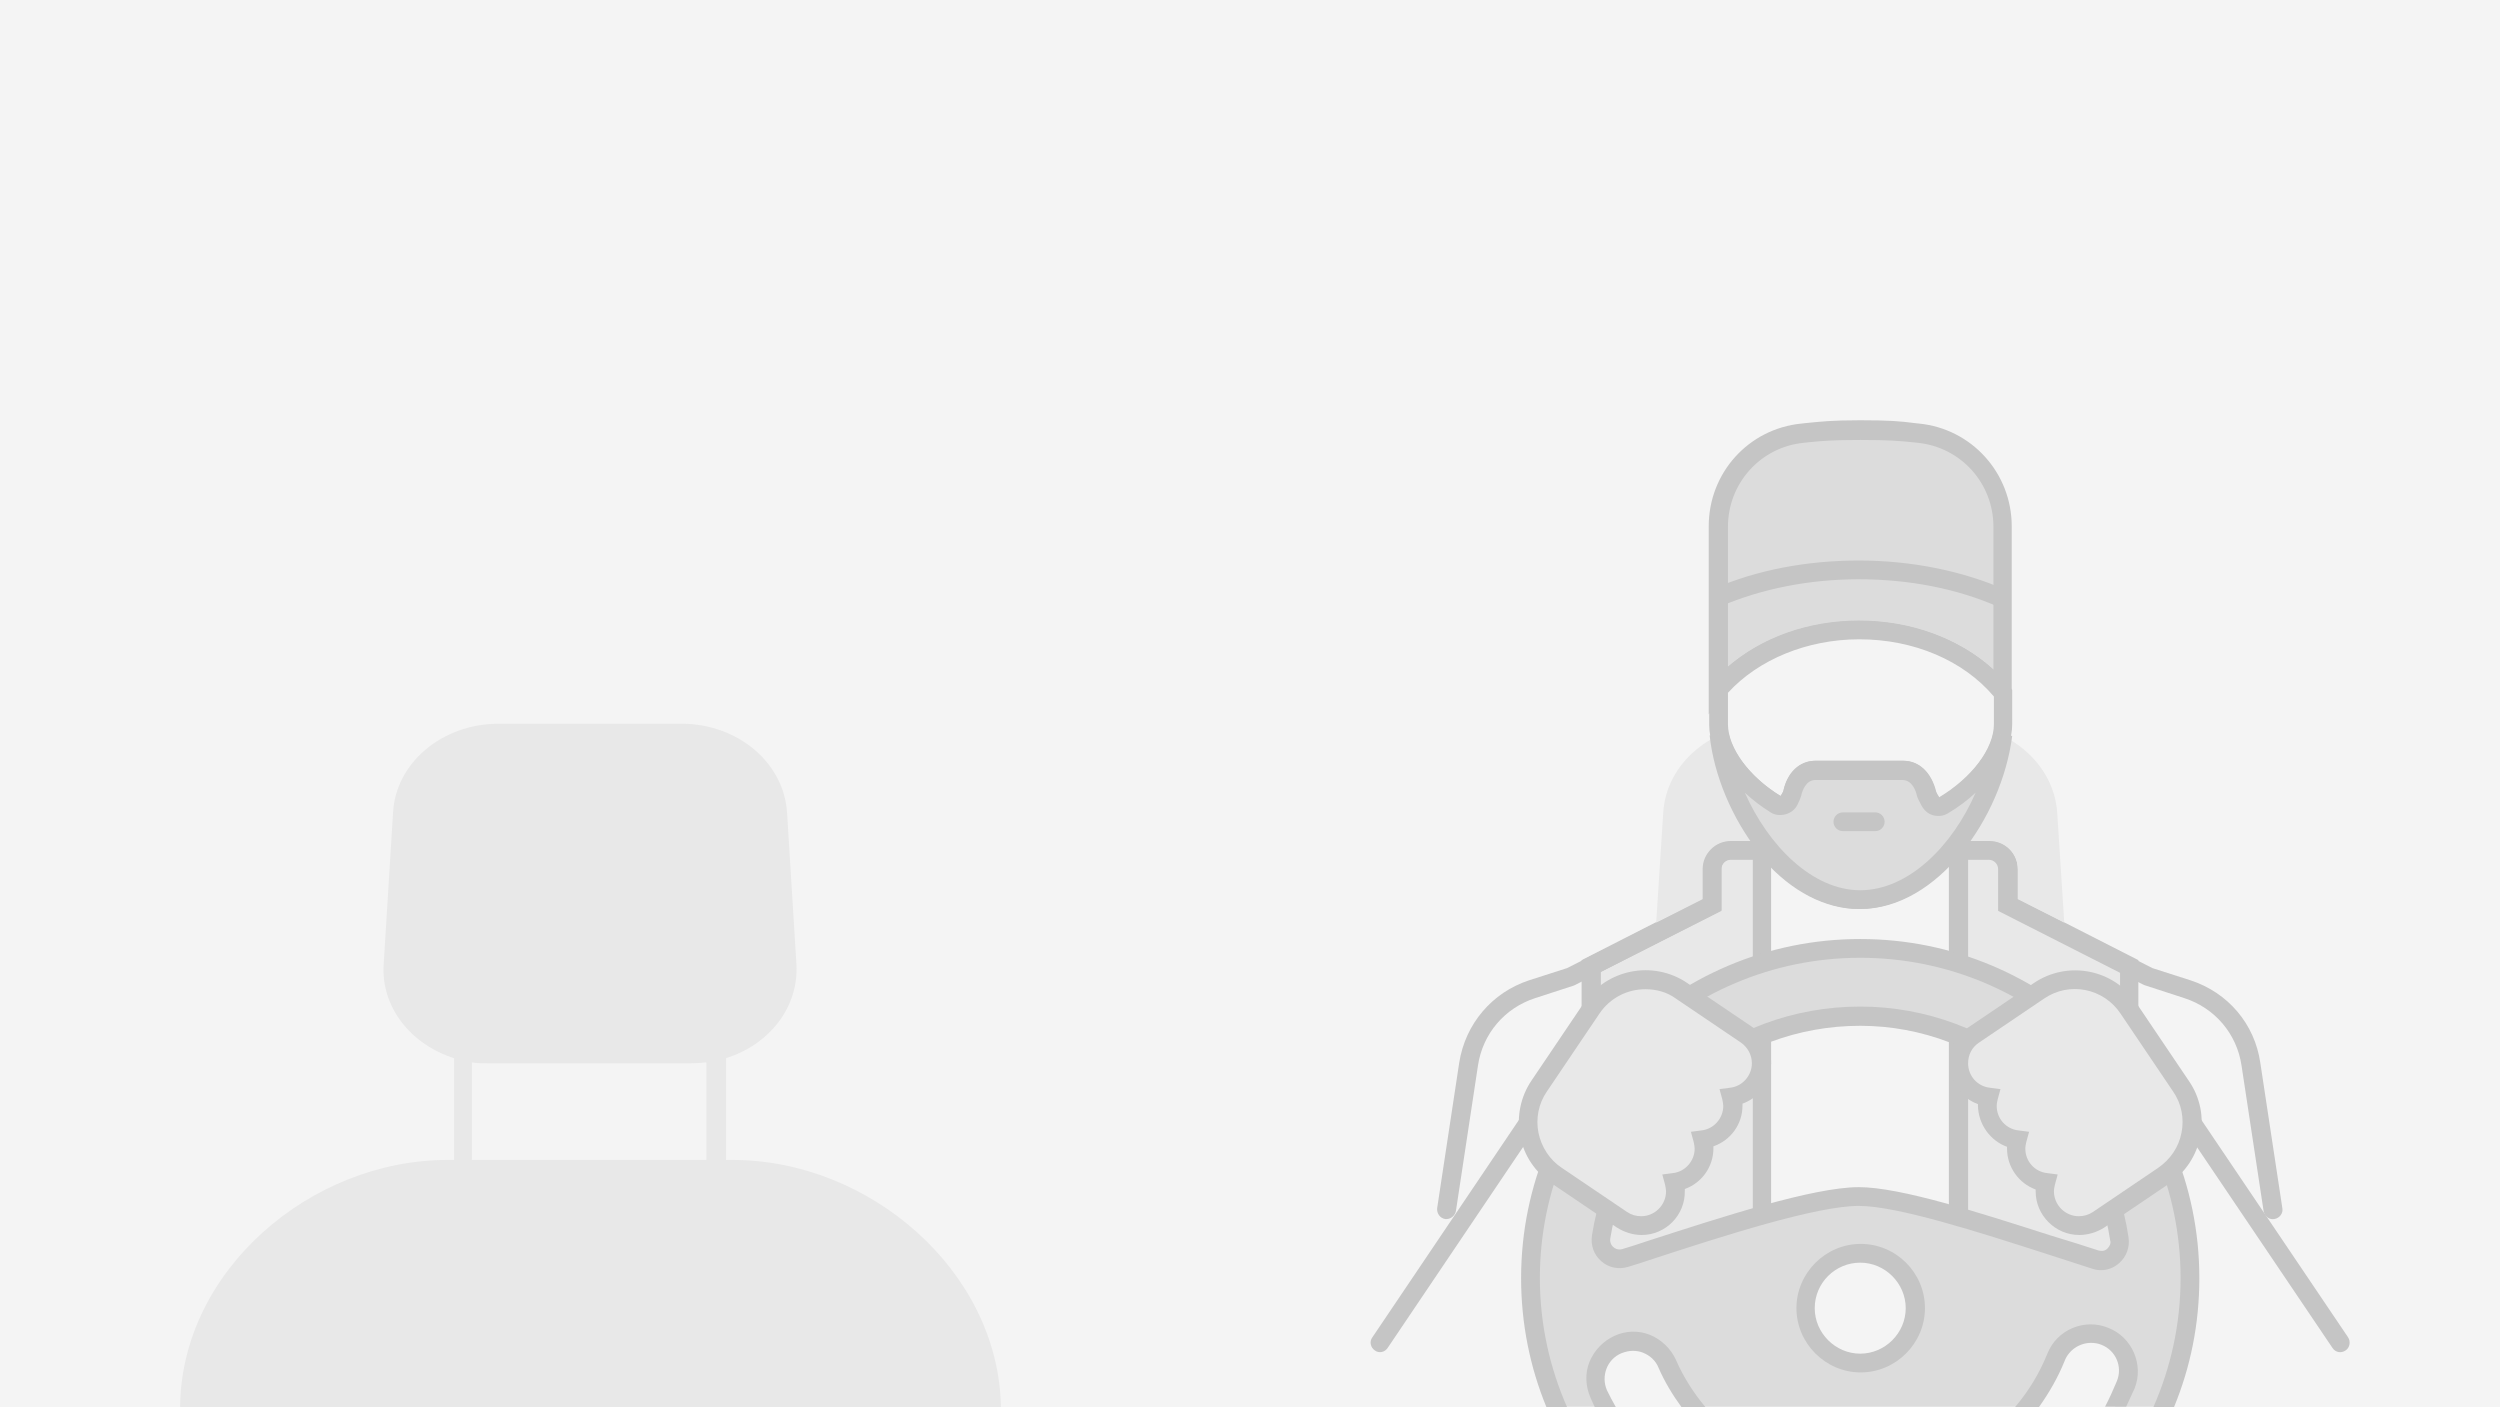 <svg width="533" height="300" viewBox="0 0 533 300" fill="none" xmlns="http://www.w3.org/2000/svg">
<path d="M533 0H0V300H533V0Z" fill="#F4F4F4"/>
<path d="M293.1 287.9C292.2 287.3 291.9 286 292.6 285.1L337.9 217.9L341.2 220.1L295.9 287.3C295.3 288.3 294 288.6 293.1 287.9Z" fill="#C5C5C5"/>
<path d="M497.3 287.4L453.1 221.9C452.5 221 452.7 219.7 453.6 219.1C454.5 218.5 455.8 218.7 456.4 219.6L500.6 285.1C501.2 286 501 287.3 500.1 287.9C499.1 288.6 497.9 288.3 497.3 287.4Z" fill="#C5C5C5"/>
<path d="M369 181.2H375.7V280H339.3V206L365 192.9V185.2C365 183 366.8 181.2 369 181.2ZM428.2 192.9V185.2C428.2 183 426.4 181.2 424.2 181.2H417.5V280H453.9V206L428.2 192.9Z" fill="#E8E8E8"/>
<path d="M455.9 282H415.5V179.2H424.2C427.5 179.2 430.2 181.9 430.2 185.2V191.6L455.9 204.7V282ZM419.6 278H452V207.2L426.3 194.1V185.2C426.3 184.1 425.4 183.2 424.3 183.2H419.6V278ZM377.6 282H337.2V204.7L362.9 191.6V185.2C362.9 181.9 365.6 179.2 368.9 179.2H377.6V282ZM341.3 278H373.7V183.2H369C367.9 183.2 367 184.1 367 185.2V194.1L341.3 207.2V278Z" fill="#C5C5C5"/>
<path d="M308.4 259.9C308.3 259.9 308.2 259.9 308.1 259.9C307 259.7 306.3 258.7 306.4 257.6L311.1 226.6C312.4 218.3 318.1 211.6 326 209L334.1 206.4L362.9 191.8V185.4C362.9 182.1 365.6 179.4 368.9 179.4H378.1L378.7 180.1C384 186.4 390.4 189.9 396.5 189.9C402.6 189.9 409 186.4 414.3 180.1L414.9 179.4H424.1C427.4 179.4 430.1 182.1 430.1 185.4V191.8L458.9 206.4L467 209C475 211.6 480.7 218.3 481.9 226.6L486.6 257.6C486.8 258.7 486 259.7 484.9 259.9C483.8 260.1 482.8 259.3 482.6 258.2L477.9 227.2C476.9 220.4 472.2 214.9 465.7 212.8L457.1 210L426 194.2V185.3C426 184.2 425.1 183.3 424 183.3H416.6C410.6 190.1 403.4 193.8 396.3 193.8C389.2 193.8 382 190.1 376 183.3H369C367.9 183.3 367 184.2 367 185.3V194.2L335.6 210.1L327.3 212.8C320.8 214.9 316.1 220.4 315.1 227.2L310.4 258.2C310.2 259.2 309.3 259.9 308.4 259.9Z" fill="#C5C5C5"/>
<path d="M363 191.7V185.3C363 182 365.7 179.3 369 179.3H378.2L378.8 180C384.1 186.3 390.5 189.8 396.6 189.8C402.7 189.8 409.1 186.3 414.4 180L415 179.3H424.2C427.5 179.3 430.2 182 430.2 185.3V191.7L440.1 196.7L438.6 173.3C437.9 162.7 428.1 154.4 416.1 154.4H377.1C365.1 154.4 355.2 162.7 354.6 173.3L353.1 196.7L363 191.7Z" fill="#E8E8E8"/>
<path d="M396.3 134.3C409.1 134.3 420.5 139.7 427 147.8V112.3C427 102 419.2 93.4 409 92.4C405.4 92 403.4 91.8 396.7 91.8C390 91.8 388 92.1 384.4 92.4C374.2 93.4 366.4 102 366.4 112.3V147C372.9 139.3 383.9 134.3 396.3 134.3Z" fill="#DCDCDC"/>
<path d="M429 153.4L425.4 149C419 141 408.1 136.3 396.3 136.3C385 136.3 374.3 140.8 367.8 148.3L364.3 152.3V112.2C364.3 100.8 372.8 91.4 384.1 90.3L385 90.2C388.1 89.9 390.4 89.6 396.6 89.6C402.8 89.6 405.1 89.8 408.2 90.2L409.1 90.3C420.4 91.4 428.9 100.9 428.9 112.2V153.4H429ZM396.3 132.3C407.4 132.3 417.7 136.1 425 142.8V112.3C425 103 418 95.3 408.8 94.4L407.9 94.3C404.9 94 402.7 93.8 396.7 93.8C390.7 93.8 388.5 94 385.5 94.3L384.6 94.4C375.3 95.3 368.4 103.1 368.4 112.3V142.2C375.5 135.9 385.6 132.3 396.3 132.3Z" fill="#C5C5C5"/>
<path d="M426.1 129.4C417.3 125.5 407 123.5 396.3 123.5C385.8 123.5 375.7 125.5 367 129.2L365.4 125.5C374.6 121.5 385.3 119.5 396.3 119.5C407.5 119.5 418.4 121.7 427.7 125.8L426.1 129.4Z" fill="#C5C5C5"/>
<path d="M425.4 149C419 141 408.1 136.3 396.3 136.3C385 136.3 374.3 140.8 367.8 148.3L364.8 145.7C372 137.4 383.8 132.4 396.3 132.4C409.3 132.4 421.4 137.7 428.5 146.6L425.4 149Z" fill="#C5C5C5"/>
<path d="M396.3 134.3C383.9 134.3 372.9 139.3 366.3 146.9V154.4C366.3 160.1 371.1 166.9 378.5 171.4C379.5 172 380.8 171.6 381.4 170.6C381.4 170.6 382 169.6 382.1 169.2C382.7 166.5 384.3 164.2 387.1 164.2H405.8C408.6 164.2 410.2 166.5 410.8 169.2C410.9 169.6 411.6 170.8 411.6 170.8C412.1 171.9 413.4 172.3 414.4 171.7C422 167.1 427 160.2 427 154.4V147.8C420.4 139.6 409.1 134.3 396.3 134.3Z" fill="#F4F4F4"/>
<path d="M413.3 174C412.9 174 412.5 173.9 412.1 173.8C411 173.5 410.2 172.7 409.7 171.8C409.2 170.9 408.8 170.1 408.7 169.7C408.5 168.7 407.7 166.3 405.7 166.3H387C385 166.3 384.2 168.7 384 169.7C383.9 170.1 383.6 170.8 383.2 171.6C382.7 172.6 381.8 173.3 380.7 173.6C379.6 173.9 378.4 173.8 377.5 173.2C369.5 168.3 364.4 160.9 364.4 154.5V146.3L364.9 145.7C372.1 137.4 383.9 132.4 396.4 132.4C409.4 132.4 421.5 137.7 428.6 146.6L429 147.1V154.4C429 161 423.7 168.5 415.4 173.4C414.7 173.8 414 174 413.3 174ZM387 162.2H405.7C409.1 162.2 411.7 164.7 412.7 168.8C412.7 168.9 413 169.5 413.3 169.9L413.4 170C420.4 165.8 425.1 159.6 425.1 154.4V148.5C418.6 140.8 408 136.3 396.4 136.3C385.3 136.3 374.9 140.6 368.4 147.7V154.4C368.4 159.4 372.9 165.6 379.6 169.7L379.7 169.6C379.9 169.3 380.1 168.9 380.2 168.7C381 164.7 383.6 162.2 387 162.2Z" fill="#C5C5C5"/>
<path d="M414.3 171.7C413.3 172.3 412 171.9 411.5 170.8C411.5 170.8 410.8 169.6 410.7 169.2C410.1 166.5 408.5 164.2 405.7 164.2H387C384.2 164.2 382.6 166.5 382 169.2C381.9 169.6 381.3 170.6 381.3 170.6C380.8 171.7 379.5 172.1 378.4 171.4C371.9 167.4 367.5 161.7 366.4 156.5C368.2 172.6 381 191.7 396.5 191.7C412 191.7 424.8 172.6 426.6 156.4C425.7 161.8 421 167.7 414.3 171.7Z" fill="#DCDCDC"/>
<path d="M396.6 193.8C388.8 193.8 381.1 189.4 374.8 181.5C369.3 174.5 365.4 165.3 364.5 156.8L368.5 156.2C369.4 160.9 373.7 166.1 379.6 169.7L379.7 169.6C379.9 169.3 380.1 168.9 380.2 168.7C381.1 164.7 383.8 162.2 387.1 162.2H405.8C409.2 162.2 411.8 164.7 412.8 168.8C412.8 168.9 413.1 169.4 413.4 169.9L414.5 171.8L413.5 170.1C419.6 166.4 424 161.1 425 156.3L429 156.9C426.8 174.3 413.1 193.8 396.6 193.8ZM372 169C377 180.3 386.4 189.8 396.6 189.8C406.9 189.8 416.3 180.3 421.2 169C419.5 170.6 417.5 172.1 415.3 173.4C414.3 174 413.2 174.1 412.1 173.8C411 173.5 410.2 172.7 409.7 171.8C409.2 170.9 408.8 170.1 408.7 169.7C408.5 168.7 407.7 166.3 405.6 166.3H387C385 166.3 384.2 168.7 384 169.7C383.9 170.1 383.6 170.8 383.2 171.6C382.7 172.6 381.8 173.3 380.7 173.6C379.6 173.9 378.4 173.8 377.5 173.2C375.4 171.9 373.6 170.5 372 169Z" fill="#C5C5C5"/>
<path d="M399.8 177.2H392.9C391.8 177.2 390.9 176.3 390.9 175.2C390.9 174.1 391.8 173.2 392.9 173.2H399.8C400.9 173.2 401.8 174.1 401.8 175.2C401.8 176.3 400.9 177.2 399.8 177.2Z" fill="#C5C5C5"/>
<path d="M342.1 300C341.6 299.1 341.2 298.2 340.8 297.2C339 293.2 340.8 288.4 344.9 286.6C348.9 284.8 353.7 286.6 355.5 290.7C357 294 358.8 297.1 361 299.9H432.2C434.7 296.7 436.8 293.1 438.3 289.2C440 285.1 444.6 283.1 448.7 284.8C452.8 286.5 454.8 291.1 453.1 295.2C452.5 296.8 451.7 298.4 450.9 299.9H461.2C464.8 291.5 466.8 282.2 466.8 272.4C466.8 233.6 435.3 202.1 396.5 202.1C357.7 202.1 326.2 233.6 326.2 272.4C326.2 282.1 328.2 291.4 331.8 299.9H342.1V300ZM396.6 290.6C390.1 290.6 384.9 285.3 384.9 278.9C384.9 272.5 390.2 267.2 396.6 267.2C403 267.2 408.3 272.5 408.3 278.9C408.3 285.3 403.1 290.6 396.6 290.6ZM341.4 263.7C345.7 237 368.8 216.6 396.7 216.6C424.7 216.6 447.9 237.2 452 264.1C452.4 267 449.7 269.4 446.9 268.5C431.4 263.7 407.1 255 396.5 255C386 255 362 263.2 346.7 268.1C343.7 269 340.9 266.6 341.4 263.7Z" fill="#DCDCDC"/>
<path d="M156.2 247.3H154.8V225.6C164 222.7 170.3 214.8 169.8 205.6L167.8 173.2C167.1 162.6 157.3 154.3 145.3 154.3H106.3C94.3 154.3 84.4 162.6 83.8 173.2L81.8 205.6C81.2 214.7 87.6 222.7 96.8 225.6V247.3H95.4C66.2 247.3 38.6 270.9 38.4 300H213.4C212.9 270.9 185.3 247.3 156.2 247.3ZM100.6 247.3V226.5C101.8 226.7 102.9 226.7 104.1 226.7H147.1C148.3 226.7 149.5 226.6 150.6 226.5V247.3H100.6Z" fill="#E8E8E8"/>
<path d="M342.6 296.4C341.3 293.4 342.6 289.8 345.7 288.5C346.5 288.2 347.3 288 348.1 288C348.8 288 349.6 288.1 350.3 288.4C351.8 289 353 290.1 353.6 291.6C354.9 294.6 356.6 297.4 358.5 300H363.6C361.1 297 358.9 293.6 357.3 289.9C356.2 287.5 354.2 285.6 351.8 284.6C349.3 283.6 346.6 283.7 344.2 284.8C341.8 285.9 339.9 287.9 338.9 290.3C337.9 292.7 338 295.5 339.1 298C339.4 298.7 339.7 299.3 340 300H344.5C343.8 298.8 343.2 297.6 342.6 296.4Z" fill="#C5C5C5"/>
<path d="M334.1 300C330.4 291.6 328.3 282.3 328.3 272.5C328.3 234.8 358.9 204.2 396.6 204.2C434.3 204.2 464.9 234.8 464.9 272.5C464.9 282.3 462.8 291.6 459.1 300H463.5C467 291.5 468.9 282.3 468.9 272.5C468.9 232.6 436.5 200.2 396.6 200.2C356.7 200.2 324.3 232.6 324.3 272.5C324.3 282.2 326.2 291.5 329.7 300H334.1Z" fill="#C5C5C5"/>
<path d="M434.5 228.7C424 219.6 410.5 214.6 396.6 214.6C367.9 214.6 343.9 235.1 339.4 263.4C339.1 265.5 339.8 267.5 341.4 268.9C343 270.3 345.1 270.7 347.1 270.1C348.8 269.6 350.6 269 352.4 268.4C367.1 263.6 387.2 257.1 396.3 257.1C404.5 257.1 421.9 262.7 435.9 267.2C439.6 268.4 443 269.5 446.1 270.5C446.7 270.7 447.3 270.8 447.9 270.8C449.3 270.8 450.7 270.3 451.8 269.3C453.4 267.9 454.1 265.9 453.8 263.8C451.8 250.2 445 237.7 434.5 228.7ZM449.3 266.2C448.8 266.7 448.1 266.8 447.4 266.6C444.3 265.6 440.9 264.5 437.2 263.4C422.2 258.6 405.2 253.1 396.3 253.1C386.6 253.1 367 259.5 351.2 264.6C349.4 265.2 347.6 265.8 345.9 266.3C344.9 266.6 344.2 266.1 344 265.9C343.7 265.7 343.2 265.1 343.3 264.1C347.5 237.8 369.9 218.7 396.6 218.7C423 218.7 446 238.4 449.9 264.5C450.1 265 449.8 265.7 449.3 266.2Z" fill="#C5C5C5"/>
<path d="M449.5 283.1C444.4 281 438.5 283.5 436.5 288.6C434.8 292.8 432.5 296.6 429.6 300H434.7C436.9 296.9 438.8 293.6 440.2 290.1C441.1 287.8 443.4 286.3 445.8 286.3C446.5 286.3 447.3 286.4 448 286.7C451.1 287.9 452.6 291.4 451.3 294.5C450.5 296.4 449.7 298.2 448.8 299.9H453.3C453.9 298.6 454.5 297.3 455.1 296C457.1 291 454.6 285.1 449.5 283.1Z" fill="#C5C5C5"/>
<path d="M410.4 278.9C410.4 271.3 404.2 265.2 396.7 265.2C389.2 265.2 383 271.4 383 278.9C383 286.4 389.2 292.6 396.7 292.6C404.2 292.6 410.4 286.4 410.4 278.9ZM386.9 278.9C386.9 273.5 391.3 269.2 396.6 269.2C401.9 269.2 406.3 273.6 406.3 278.9C406.3 284.2 401.9 288.6 396.6 288.6C391.3 288.6 386.9 284.2 386.9 278.9Z" fill="#C5C5C5"/>
<path d="M358.5 211.2C352.2 206.9 343.6 208.6 339.3 214.9L328.1 231.5C323.8 237.8 325.5 246.4 331.8 250.7L345.7 260.1C346.9 260.9 348.3 261.4 349.8 261.4C353.8 261.4 357.1 258.1 357.1 254.1C357.1 253.5 357 252.8 356.9 252.2C360.5 251.7 363.3 248.7 363.3 245C363.3 244.4 363.2 243.7 363.1 243.1C366.7 242.6 369.5 239.6 369.5 235.9C369.5 235.3 369.4 234.6 369.3 234C372.9 233.5 375.7 230.5 375.7 226.8C375.7 224.3 374.4 222 372.5 220.7L358.5 211.2Z" fill="#E8E8E8"/>
<path d="M350 263.3C348.1 263.3 346.3 262.7 344.7 261.7L330.8 252.3C327.3 249.9 324.9 246.4 324.1 242.2C323.3 238.1 324.2 233.8 326.5 230.4L337.7 213.8C342.6 206.6 352.4 204.7 359.6 209.5L373.5 218.9C376.1 220.6 377.6 223.5 377.6 226.6C377.6 230.6 375.1 234 371.5 235.3C371.5 235.4 371.5 235.5 371.5 235.7C371.5 239.7 369 243.1 365.3 244.4C365.3 244.5 365.3 244.6 365.3 244.8C365.3 248.8 362.8 252.2 359.2 253.5C359.2 253.6 359.2 253.7 359.2 253.9C359.3 259.1 355.1 263.3 350 263.3ZM350.8 210.9C347 210.9 343.3 212.7 341 216.1L329.8 232.7C328 235.3 327.4 238.5 328 241.5C328.6 244.5 330.4 247.3 333 249L346.9 258.4C347.8 259 348.8 259.3 349.9 259.3C352.8 259.3 355.2 256.9 355.2 254C355.2 253.6 355.1 253.1 355 252.6L354.4 250.4L356.7 250.1C359.3 249.8 361.3 247.5 361.3 244.9C361.3 244.5 361.2 244 361.1 243.5L360.5 241.3L362.8 241C365.4 240.7 367.4 238.4 367.4 235.8C367.4 235.4 367.3 234.9 367.2 234.4L366.6 232.2L368.9 231.9C371.5 231.6 373.5 229.3 373.5 226.7C373.5 224.9 372.6 223.3 371.2 222.3L357.3 212.9C355.4 211.5 353.1 210.9 350.8 210.9Z" fill="#C5C5C5"/>
<path d="M434.7 211.2C441 206.9 449.6 208.6 453.9 214.9L465.1 231.5C469.4 237.8 467.7 246.4 461.4 250.7L447.5 260.1C446.3 260.9 444.9 261.4 443.4 261.4C439.4 261.4 436.1 258.1 436.1 254.1C436.1 253.5 436.2 252.8 436.3 252.2C432.7 251.7 429.9 248.7 429.9 245C429.9 244.4 430 243.7 430.1 243.1C426.5 242.6 423.7 239.6 423.7 235.9C423.7 235.3 423.8 234.6 423.9 234C420.3 233.5 417.5 230.5 417.5 226.8C417.5 224.3 418.8 222 420.7 220.7L434.7 211.2Z" fill="#E8E8E8"/>
<path d="M443.3 263.3C438.2 263.3 434 259.1 434 254C434 253.9 434 253.8 434 253.6C430.4 252.3 427.9 248.8 427.9 244.9C427.9 244.8 427.9 244.7 427.9 244.5C424.3 243.2 421.8 239.7 421.7 235.8C421.7 235.7 421.7 235.6 421.7 235.4C418.1 234.1 415.6 230.6 415.6 226.7C415.6 223.6 417.1 220.7 419.7 219L433.6 209.6C440.8 204.7 450.7 206.6 455.5 213.9L466.7 230.5C469.1 234 469.9 238.2 469.1 242.3C468.3 246.4 465.9 250 462.4 252.4L448.5 261.8C447 262.7 445.2 263.3 443.3 263.3ZM435.8 212.9L421.9 222.3C420.4 223.3 419.6 224.9 419.6 226.7C419.6 229.4 421.6 231.6 424.2 231.9L426.5 232.2L425.9 234.4C425.8 234.9 425.7 235.3 425.7 235.8C425.7 238.5 427.7 240.7 430.3 241L432.6 241.3L432 243.5C431.9 244 431.8 244.4 431.8 244.9C431.8 247.6 433.8 249.8 436.4 250.1L438.7 250.4L438.1 252.6C438 253.1 437.9 253.5 437.9 254C437.9 256.9 440.3 259.3 443.2 259.3C444.3 259.3 445.3 259 446.2 258.4L460.1 249C462.7 247.2 464.5 244.6 465.1 241.5C465.7 238.4 465.1 235.3 463.3 232.7L452.1 216.1C448.5 210.7 441.2 209.2 435.8 212.9Z" fill="#C5C5C5"/>
</svg>
